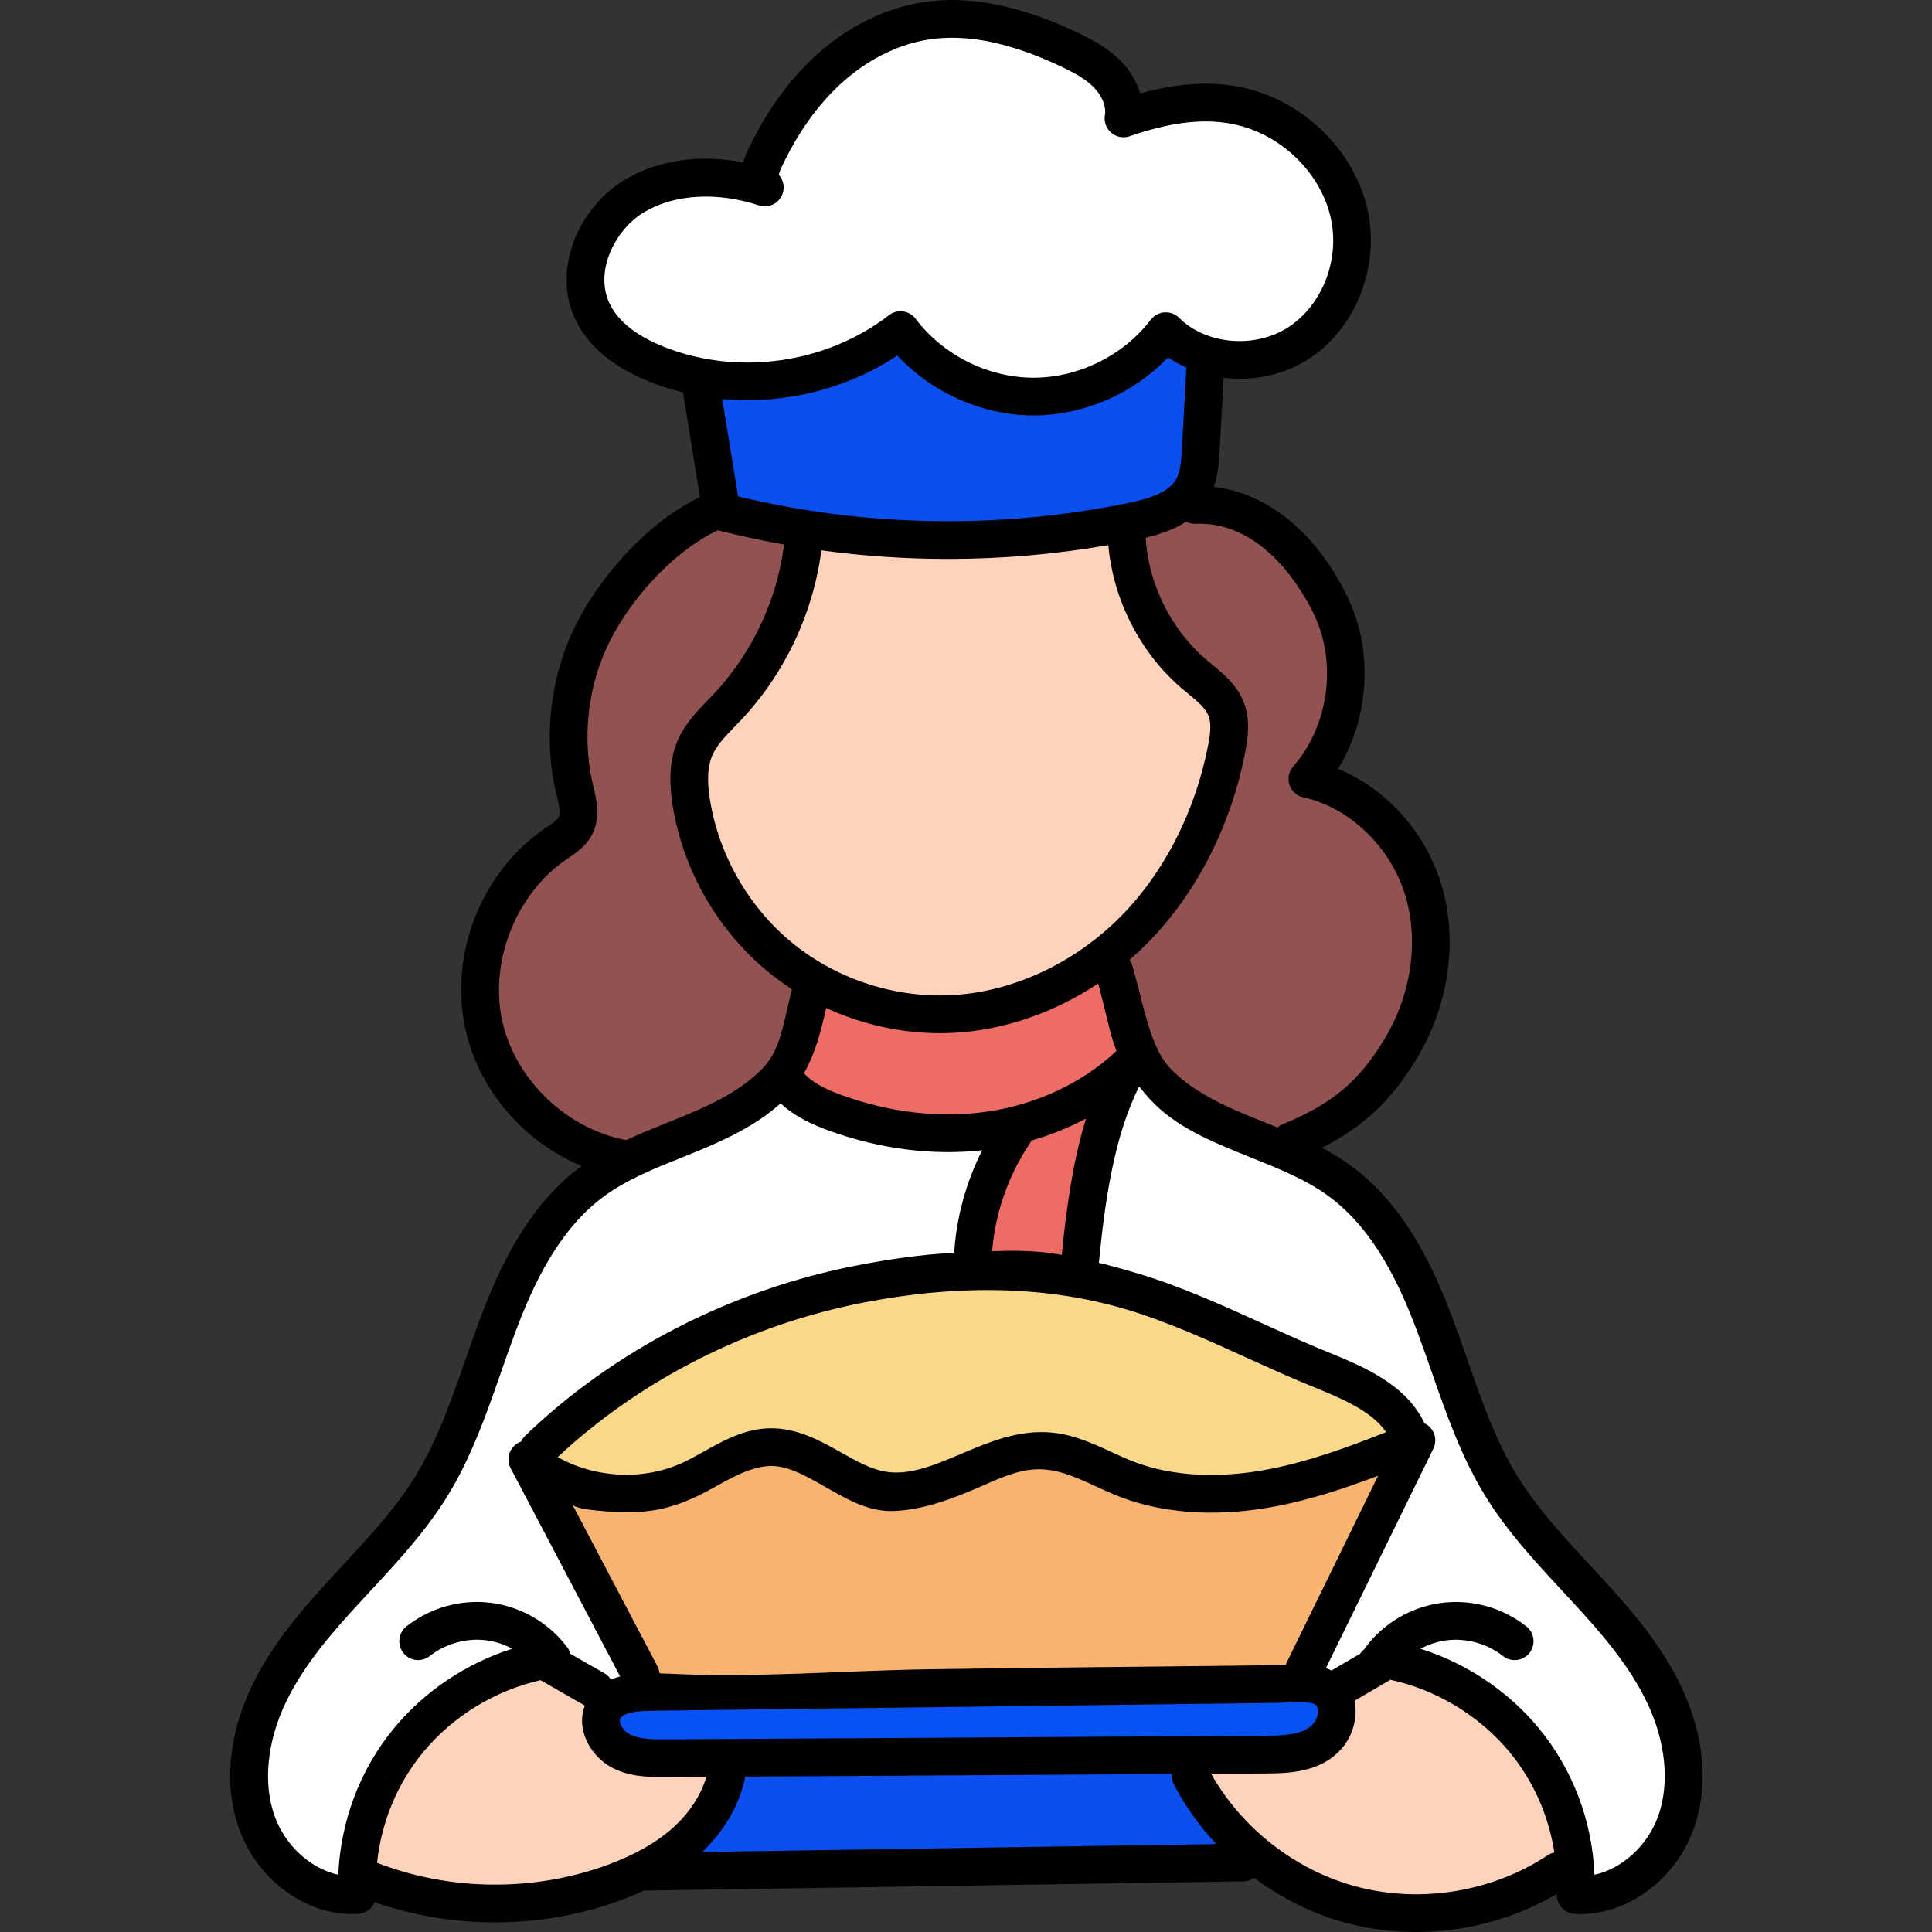 <?xml version="1.0"?>
<svg xmlns="http://www.w3.org/2000/svg" height="512px" viewBox="-61 0 512 512" width="512px" class=""><rect x="-61" y="0" width="512" height="512" fill="#333333" stroke="none"/><g><g fill="#fff"><path d="m236.734 31.375c.664-3.797-.855-8.098-4.094-11.52-2.758-2.883-6.211-4.828-10.551-6.859-11.457-5.379-21.52-7.992-30.758-7.992-2.387 0-4.754.184-7.027.539-2.695.422-5.43 1.121-8.145 2.086-2.648.957-5.281 2.18-7.82 3.629-3.512 2.004-6.859 4.457-9.945 7.293-6.684 6.145-12.371 14.168-16.902 23.848-.5 1.066-.844 2.098-1.016 3.062l-.441 2.402 1.652 1.82c-5.199-1.719-10.461-2.59-15.641-2.59-7.086 0-13.621 1.668-18.895 4.828-9.777 5.844-16.543 19.652-11.02 30.895 2.867 5.809 8.648 10.461 17.184 13.828 7.48 2.945 15.477 4.434 23.766 4.434 14.824 0 29.234-4.828 40.574-13.605 8.109 10.812 21.547 17.562 35.094 17.621h.148c13.445 0 26.871-6.641 35.043-17.336 4.848 4.852 11.98 7.637 19.574 7.637 5.691 0 11.074-1.535 15.57-4.441 10.465-6.773 16.086-20.457 13.668-33.277-2.293-12.121-11.602-23.043-23.715-27.832-4.543-1.797-9.289-2.668-14.508-2.668-6.488 0-13.617 1.371-21.797 4.199zm0 0" data-original="#000000" class=""/><path d="m271.438 355.246c4.469 2.039 9.539 4.348 14.5 6.434.605.254 3.07 1.266 3.07 1.266 8.281 3.383 18.562 7.586 22.77 15.93l.609 1.93 1.98.906-30.977 63.27 5.375 1.832c.285.098.574.219.859.359l2.418 1.211 9.918-5.797 1.043-.602.645-.992.68-.535s.559-.895.609-.973c.129-.168.258-.34.391-.508l8.621 2.73c11.262 3.566 21.543 10.461 28.949 19.418 8.359 10.113 13.086 22.539 13.668 35.93l.258 5.953 5.816-1.285c9.074-2.008 17.105-9.336 20.465-18.668 3.59-9.965 2.457-22.367-3.113-34.031-5.094-10.668-13.059-19.734-20.762-28.086-.852-.938-1.715-1.859-2.562-2.77l-.074-.078c-6.984-7.539-14.203-15.336-19.668-24.199-6.098-9.879-9.996-21.059-13.766-31.867l-.188-.535c-1.191-3.418-2.422-6.953-3.715-10.375-4.73-12.629-11.871-28.375-25.191-38.137-6.504-4.781-13.824-7.715-21.59-10.828l-3.402-1.371c-7.973-3.258-17.035-7.316-23.633-14.262-.195-.211-.383-.422-.566-.641l-6.844-8.266-1.926 10.559c-1.156 6.371-4.105 12.645-6.988 18.77l-1.082 2.305c-3.727 7.988-7.07 16.59-6.312 25.363l.332 3.805 3.754.684c4.531.828 8.945 1.879 13.125 3.133 11.145 3.328 21.934 8.223 32.367 12.961zm53.395 74.293c4.879 0 9.664 1.434 13.707 4.062-4.035-2.625-8.832-4.055-13.742-4.062zm-11.75 3-1.047.566c1.18-.707 2.426-1.309 3.711-1.816-.902.363-1.789.777-2.664 1.25zm2.723-1.27c.422-.168.848-.328 1.277-.469-.43.145-.855.301-1.277.469zm0 0" data-original="#000000" class=""/><path d="m27.574 501.723 5.816 1.285.258-5.953c.578-13.391 5.309-25.816 13.672-35.93 7.402-8.957 17.68-15.855 28.945-19.418l8.617-2.727c.152.191.305.391.453.59l.539 2.023 1.82 1.035c.648.367 1.312.75 1.992 1.141l.258.148c2.988 1.727 5.383 3.105 6.672 3.797l2.242 3.668 3.961-1.664c.594-.246 1.199-.457 1.812-.621l6.039-1.621-31.914-60.723 2-.684.875-1.961c22.938-22.094 53.316-37.672 85.539-43.871 10.141-1.957 20.141-3.07 29.719-3.305l4.43-.105.422-4.414c1.246-12.953 6.805-25.293 10.008-31.496l4.879-9.445-10.391 2.27c-5.086 1.109-10.254 1.676-15.363 1.676-1.414 0-2.797-.043-4.109-.125-11.902-.711-24.055-4.691-34.223-11.207l-3.785-2.426-2.816 3.508c-.406.508-.758.914-1.133 1.305-6.637 6.988-15.699 11.047-23.656 14.297l-3.434 1.383c-7.75 3.109-15.07 6.043-21.57 10.82-13.324 9.766-20.465 25.512-25.191 38.129-1.297 3.434-2.527 6.969-3.719 10.387l-.184.531c-3.773 10.812-7.668 21.992-13.766 31.871-5.465 8.863-12.688 16.66-19.672 24.199l-.059.066c-.863.922-1.723 1.844-2.562 2.762-7.719 8.371-15.68 17.438-20.773 28.105-5.57 11.664-6.707 24.066-3.113 34.027 3.355 9.336 11.391 16.664 20.465 18.672zm49.559-69.184c-.879-.473-1.77-.891-2.676-1.254 1.289.508 2.539 1.109 3.727 1.824zm-2.727-1.273c-.426-.168-.855-.324-1.289-.473.438.145.863.309 1.289.473zm-9.027-1.727c.07 0 .145 0 .215.004-.043-.004-.086-.004-.129-.004-5.613 0-11.316 1.969-15.652 5.402 4.391-3.48 9.918-5.402 15.566-5.402zm0 0" data-original="#000000" class=""/></g><path d="m290.484 447.684c-1.621-1.137-3.719-1.621-7.02-1.621-1.121 0-2.215.055-3.223.102l-.242.012c-.691.035-1.355.066-1.938.086-4.34.082-8.68.129-13.02.176l-9.422.113-144.414 1.828c-4.344.051-10.352.621-12.371 4.949-1.832 3.863.852 8.598 4.527 10.609 3.441 1.859 7.555 2.016 11.141 2.016l159.688-.965c5.383-.035 12.754-.09 16.91-5.254 1.602-2.004 2.414-4.934 2.066-7.488-.281-1.969-1.219-3.555-2.684-4.562zm0 0" fill="#bfc7d8" data-original="#BFC7D8" class="" style="fill:#0851F2" data-old_color="#0850F0"/><path d="m288.973 362.93c-1.039-.418-2.047-.836-3.051-1.262-4.668-1.961-9.367-4.094-13.91-6.156l-.672-.305c-10.445-4.742-21.242-9.645-32.398-12.98-11.859-3.547-24.723-5.344-38.238-5.344-10.695 0-21.977 1.129-33.531 3.355-31.32 6.023-61.082 21.031-83.801 42.254l-5.012 4.684 5.992 3.34c6.234 3.473 13.367 5.309 20.629 5.309 6.008 0 11.961-1.293 17.238-3.75 1.996-.938 3.926-2.02 5.789-3.066 4.734-2.648 9.629-5.387 15.039-5.5l.289-.004c5.879 0 11.312 3.062 16.105 5.77 4.195 2.363 8.531 4.809 13.242 5.641 1.234.215 2.523.324 3.828.324 6.5 0 12.902-2.707 19.129-5.336 6.539-2.77 12.719-5.387 19.301-5.387.738 0 1.477.035 2.199.102 5.066.461 9.566 2.535 14.352 4.738l.414.188c1.871.855 3.637 1.664 5.484 2.383 6.707 2.617 14.293 3.945 22.543 3.945 5.355 0 10.973-.566 16.688-1.688 10.93-2.145 21.629-6.078 31.559-10.008l5.82-2.305-3.535-5.168c-4.742-6.926-13.625-10.559-21.492-13.773zm0 0" fill="#f9d889" data-original="#F9D889"/><path d="m264.965 485.289c-4.211-4.512-7.73-9.477-10.453-14.762l.422-5.422-118.539.715-4.832.066-.145 4.824c-1.328 5.844-4.797 11.695-9.762 16.477l-9.137 8.797 160.129-2.457zm0 0" fill="#d8deec" data-original="#D8DEEC" class="active-path" style="fill:#0B4FF0" data-old_color="#0D50F0"/><path d="m133.438 136.426c18.484 4.441 37.598 6.695 56.801 6.695 16.434 0 32.84-1.66 48.77-4.93 6.188-1.273 12.926-3.301 16.008-8.699 1.809-3.184 2.012-7.012 2.195-10.383l1.141-20.586.77-4.027-3.609-1.617c-1.562-.699-2.918-1.445-4.145-2.281l-3.5-2.395-2.934 3.066c-8.277 8.656-20.254 13.824-32.035 13.824h-.168c-11.945-.055-24.008-5.387-32.262-14.266l-2.891-3.109-3.535 2.348c-10.68 7.086-23.832 10.988-37.031 10.988-2.047 0-4.113-.094-6.141-.281l-6.426-.586 5.758 35.461zm0 0" fill="#d8deec" data-original="#D8DEEC" class="active-path" style="fill:#0B4FF0" data-old_color="#0D50F0"/><path d="m285.465 206.434c10.73-12.285 13.293-31.148 6.23-45.875-3.023-6.281-14.457-26.77-34.824-26.77-.426 0-.855.012-1.258.016l-2.578-1.324-2.43 1.578c-2.309 1.5-5.223 2.645-9.172 3.594l-4.074.984.258 4.184c.84 13.605 7.512 27 17.883 35.867l.281.238c.41.34.828.691 1.266 1.051 2.73 2.25 5.555 4.578 6.859 7.855 1.246 3.117.969 6.516.164 10.66-3.586 18.461-12.227 35.406-24.32 47.707-1.457 1.477-2.988 2.906-4.684 4.375l-3.41 2.945 2.605 3.699c.711 2.461 1.355 5.004 1.922 7.254 2.094 8.242 4.258 16.766 9.219 21.996 6.625 6.98 15.695 11.047 23.668 14.305 1.133.465 2.27.922 3.391 1.367l1.203.484c.66.266 1.324.535 1.984.805l2.918 1.129 2.305-2.016c14.059-5.797 22.016-12.484 29.352-24.668 7.887-13.094 10.066-28.965 5.84-42.457-4.492-14.328-16.785-25.98-30.598-28.984zm0 0" fill="#935252" data-original="#935252" class="" style="fill:#935252"/><path d="m146.184 254.074c-12.656-10.203-21.395-25.258-23.973-41.305-.629-3.91-1.203-9.691 1.043-14.742 1.531-3.438 4.23-6.223 6.895-8.973.539-.562 1.082-1.125 1.621-1.695 10.891-11.574 17.988-26.645 19.98-42.43l.594-4.723-4.688-.828c-5.805-1.023-11.582-2.262-17.172-3.68l-1.711-.438-1.609.738c-11.758 5.414-24.227 18.141-31.027 31.68-6.324 12.586-8.105 27.68-4.879 41.402l.145.629c.711 2.961 1.516 6.316.113 9.086-.988 1.945-2.867 3.219-4.75 4.496l-.641.441c-15.016 10.312-22.918 30.672-18.789 48.414 4.031 17.324 19.133 31.68 36.719 34.906l1.57.289 1.445-.676c3.445-1.609 7.012-3.059 10.656-4.516 1.145-.457 2.281-.914 3.41-1.379 7.98-3.258 17.047-7.32 23.676-14.305 4.711-4.961 6.062-10.879 7.625-17.707l.043-.184c.387-1.668.789-3.395 1.246-5.156l.902-3.488-3.023-1.961c-1.977-1.285-3.754-2.562-5.422-3.898zm0 0" fill="#935252" data-original="#935252" class="" style="fill:#935252"/><path d="m342.895 461.125c-8.711-10.543-20.938-17.957-34.43-20.871l-2.375-.465-1.762 1.41-8.895 5.203-3.137 1.91.797 3.559c.023.121.055.234.074.359.359 2.535-.457 5.48-2.07 7.504-4.145 5.172-11.523 5.219-16.906 5.254l-22.762.129 4.172 7.406c8.883 15.758 24.578 27.867 41.992 32.387 5.383 1.395 10.996 2.102 16.684 2.102 13.398 0 26.785-3.984 37.633-11.188l4.703-.941-.742-4.738c-1.691-10.758-6.18-20.793-12.977-29.02zm0 0" fill="#ffd2bb" data-original="#FFD2BB"/><path d="m263.902 187.82c-1.305-3.266-4.129-5.598-6.898-7.883-.52-.426-1.043-.852-1.551-1.285-9.965-8.512-16.602-21.457-17.754-34.633l-.477-5.426-5.363.938c-13.691 2.383-27.691 3.594-41.613 3.594-10.891 0-21.965-.746-32.91-2.227l-4.98-.672-.648 4.984c-2.035 15.691-9.117 30.66-19.961 42.168-.52.559-1.059 1.113-1.637 1.715-2.613 2.699-5.316 5.488-6.848 8.934-1.711 3.828-2.047 8.508-1.055 14.742 2.586 16.059 11.328 31.113 23.98 41.301 11.789 9.504 26.684 14.734 41.938 14.734 1.172 0 2.352-.031 3.52-.094 17.449-.969 34.98-9.168 48.098-22.5 12.102-12.309 20.738-29.258 24.324-47.719.695-3.582 1.156-7.352-.164-10.672zm0 0" fill="#ffd2bb" data-original="#FFD2BB"/><path d="m114.406 465.949c-3.551 0-7.625-.156-11.047-2.023-3.418-1.855-6.188-6.262-4.695-10.145l1.562-4.07-3.824-2.105c-1.395-.766-3.684-2.086-6.105-3.484l-.773-.445c-1.75-1.012-3.496-2.02-4.836-2.77l-1.676-.938-1.871.426c-13.25 3.004-25.262 10.367-33.82 20.73-7.48 9.047-12.105 20.121-13.367 32.02l-.406 3.809 3.574 1.379c10.488 4.062 21.625 6.121 33.102 6.121 10.949-.004 21.59-1.883 31.641-5.594 7.605-2.816 13.633-6.223 18.438-10.418 5.254-4.602 8.949-10.188 10.688-16.152l1.871-6.438-17.082.102h-1.371zm0 0" fill="#ffd2bb" data-original="#FFD2BB"/><path d="m239.402 275.727c-1.289-3.633-2.32-7.711-3.23-11.316l-.121-.477c-.391-1.527-.785-3.086-1.199-4.605l-1.824-6.68-5.766 3.832c-11.023 7.32-23.344 11.547-35.621 12.223-1.25.066-2.406.102-3.523.102-9.527 0-19.238-2.145-28.086-6.203l-5.535-2.539-1.414 5.922c-.227.945-.441 1.871-.641 2.758-.949 4.129-1.848 8.027-3.453 11.504l-1.824 3.949 3.656 2.352c10.594 6.824 23.297 10.996 35.77 11.75 1.406.082 2.844.125 4.27.125 6.914 0 13.777-.965 20.375-2.828-6.48 11.301-11.172 24.777-12.398 35.777l-.605 5.453 5.484.102c5.129.094 10.27.469 15.277 1.109l5.816.746-.184-5.863c-.242-7.621 2.801-15.27 6.109-22.367l1.129-2.406c3.078-6.543 6.258-13.305 7.367-20.523l1.812-11.836-1.289.938zm0 0" fill="#ed6d66" data-original="#ED6D66"/><path d="m276.621 394.191c-5.797 1.129-11.41 1.703-16.68 1.703 0 0-.66 0-.984-.004l-3.48-.047-3.102-.336c-5.324-.574-10.363-1.777-14.98-3.578-1.922-.75-3.812-1.609-5.961-2.605-4.535-2.078-9.227-4.23-14.234-4.699-.449-.051-.914-.07-1.391-.086l-1.984-.059.016-.582-2.012.523-1.535-.047.031.438-2.906.758c-3.957 1.031-7.934 2.711-11.793 4.344-6.488 2.734-12.617 5.32-19.051 5.32l-.457-.004-2.965-.059-2.953-.859c-3.773-1.102-7.324-3.105-10.762-5.043-5.051-2.836-10.277-5.77-16.051-5.77h-.316c-5.406.117-10.285 2.844-15.047 5.508l-4 2.207.008.027-2.188.992c-5.148 2.336-10.977 3.566-16.863 3.566-4.379 0-8.703-.656-12.863-1.953l-11.543-3.602 28.219 53.641.543 4.52 38.395-.484v-.008l32.816-.402v-.004l31.742-.398v-.004l32.895-.422v.004l17.195-.219c4.648-.047 10.148-.105 15.676-.211.645-.012 1.332-.043 2.043-.09l3.484-.223 1.023-3.453 29.656-60.566-11.828 4.488c-10.211 3.875-18.176 6.273-25.812 7.777zm0 0" fill="#f7b36f" data-original="#F7B36F" class="" style="fill:#F7B36F"/><path d="m384.5 446.871c-5.41-11.324-13.641-20.707-21.609-29.344-.852-.922-1.703-1.84-2.559-2.762-6.848-7.383-13.93-15.016-19.156-23.492-5.805-9.414-9.441-19.852-13.293-30.898-1.258-3.617-2.562-7.355-3.938-11.02-4.984-13.281-12.547-29.875-26.922-40.414-2.469-1.809-5.051-3.367-7.699-4.773 11.152-5.645 18.547-12.695 25.18-23.715 8.613-14.297 10.977-31.688 6.332-46.523-4.309-13.746-14.617-24.965-27.23-30.164 8.215-13.426 9.43-31.133 2.598-45.363-8.219-17.113-21.227-27.742-35.523-29.379 1.168-3.336 1.367-6.758 1.527-9.637l1.066-19.273c7.734.93 15.863-.656 22.527-4.965 12.129-7.852 18.656-23.645 15.863-38.402-2.605-13.766-13.121-26.152-26.793-31.551-9.836-3.887-20.664-4.047-33.699-.441-.879-2.98-2.551-5.863-4.906-8.336-3.477-3.648-7.848-5.977-12.055-7.949-15.312-7.184-28.621-9.758-40.68-7.871-6.055.949-12 3.078-17.68 6.324-3.832 2.191-7.48 4.867-10.84 7.949-7.156 6.57-13.23 15.121-18.051 25.41-.434.938-.781 1.852-1.039 2.742-11.48-2.199-22.605-.617-31.344 4.613-6.008 3.594-10.914 9.508-13.469 16.227-2.773 7.305-2.586 14.816.535 21.152 3.43 6.973 10.105 12.449 19.84 16.281 2.777 1.094 5.625 1.992 8.512 2.707l4.504 27.73c-14.402 6.855-26.793 21.684-32.832 33.707-6.844 13.621-8.77 29.949-5.277 44.793l.152.629c.508 2.133 1.082 4.547.508 5.68-.402.801-1.75 1.711-3.055 2.59l-.699.477c-16.914 11.617-25.48 33.691-20.832 53.676 3.723 16 15.637 29.457 30.66 35.711-14.328 10.543-21.879 27.102-26.855 40.359-1.375 3.664-2.68 7.402-3.938 11.02-3.852 11.047-7.488 21.484-13.293 30.898-5.227 8.477-12.309 16.109-19.156 23.492-.855.922-1.707 1.84-2.559 2.762-7.969 8.637-16.199 18.02-21.609 29.344-6.234 13.047-7.414 26.5-3.312 37.879 4.773 13.262 17.215 22.504 29.988 22.504.512 0 1.023-.016 1.535-.043 1.98-.117 3.621-1.383 4.328-3.109 10.23 3.562 21.082 5.348 31.93 5.348 11.375 0 22.75-1.961 33.41-5.902 2.195-.809 4.262-1.676 6.227-2.59.195.023.383.059.586.059h.078l158.031-2.43c1.055-.016 2.023-.359 2.824-.934 7.484 5.57 15.992 9.758 25.004 12.094 5.836 1.512 11.863 2.254 17.898 2.254 13.047 0 26.117-3.473 37.344-10.082v.109c-.105 2.719 1.984 5.023 4.703 5.184.512.027 1.023.043 1.535.043 12.77 0 25.215-9.242 29.988-22.504 4.098-11.379 2.922-24.832-3.312-37.879zm-97.312-284.141c6.223 12.961 3.969 29.582-5.484 40.418-1.164 1.332-1.535 3.18-.98 4.855.555 1.68 1.957 2.941 3.684 3.316 12.113 2.637 22.918 12.926 26.887 25.594 3.805 12.148 1.805 26.496-5.352 38.379-6.816 11.316-13.891 17.242-27.035 22.652-.512.211-.957.512-1.352.859-1.078-.441-2.152-.871-3.219-1.301-1.125-.449-2.246-.902-3.367-1.359-7.492-3.055-15.984-6.84-21.938-13.117-4.07-4.285-6.074-12.191-8.008-19.836-.613-2.422-1.25-4.926-1.953-7.355-.16-.551-.426-1.039-.734-1.48 1.711-1.477 3.375-3.02 4.973-4.645 12.781-13 21.895-30.855 25.668-50.27.84-4.332 1.371-8.965-.426-13.469-1.781-4.469-5.27-7.34-8.344-9.875-.504-.414-1.008-.832-1.5-1.25-9.371-8-15.34-20.039-16.102-32.34 3.73-.902 7.508-2.164 10.723-4.258.742.379 1.578.598 2.469.562 18.098-.762 28.602 18.113 31.391 23.918zm-7.105 277.641c-.133.266-.223.539-.301.812-.633.031-1.246.062-1.816.074-5.211.098-10.422.156-15.637.215-25.371.281-51.25.508-76.816.895-23.008.348-46.48 2.363-69.465 1.16-.164-.008-2.254.047-2.281-.184-.07-.586-.234-1.168-.523-1.723 0 0-22.613-43.004-22.613-43.008.766 1.457 8.305 1.832 9.867 1.977 3.762.352 7.566.262 11.309-.281 4.195-.609 8.172-2 11.969-3.809 1.273-.605 2.531-1.258 3.77-1.949 4.551-2.527 10.305-5.938 15.633-6.051 4.527-.082 9.043 2.441 13.812 5.133 5.984 3.371 11.926 7.129 19.051 6.793 7.617-.359 14.574-2.973 21.523-5.91 5.102-2.16 10.336-4.871 15.98-5.129 5.59-.258 10.887 2.223 15.844 4.504 1.992.918 4.055 1.867 6.188 2.695 13.223 5.156 28.211 5.211 42.008 2.508 9.191-1.805 18.035-4.75 26.629-8.012zm7.113 16.234c-2.457 3.066-7.355 3.348-13.035 3.383l-158.445.961c-3.414.02-7.289.043-9.969-1.414-1.816-.984-2.852-3.094-2.395-4.066.352-.75 1.848-2.016 7.914-2.094l144.422-1.824 6.754-.078c5.238-.059 10.477-.117 15.715-.219.727-.016 1.512-.051 2.328-.094 2.461-.125 5.828-.297 7.129.613.133.094.48.336.602 1.172.168 1.176-.262 2.715-1.02 3.66zm-11.539-67.324c-13.625 2.672-26.227 1.977-36.449-2.012-1.855-.723-3.695-1.566-5.641-2.465-4.949-2.277-10.062-4.629-15.965-5.168-8.66-.797-16.422 2.492-23.934 5.668-7.055 2.984-13.719 5.801-20.121 4.68-3.863-.676-7.645-2.809-11.648-5.062-5.465-3.082-11.648-6.539-18.934-6.418-6.676.141-12.375 3.332-17.398 6.148-1.895 1.059-3.68 2.059-5.473 2.891-10.508 4.895-23.238 4.219-33.309-1.395 22.039-20.59 50.816-35.133 81.332-41.008 25.48-4.902 48.824-4.273 69.387 1.875 10.871 3.25 21.547 8.102 31.871 12.789 4.762 2.164 9.684 4.398 14.609 6.473 1.008.426 2.055.855 3.125 1.293 7.242 2.961 15.352 6.289 19.23 11.957-9.984 3.953-20.234 7.703-30.684 9.754zm-55.277-56.727c-.992-.168-1.98-.324-2.965-.461-5.133-.711-10.312-.695-15.488-.52.816-10.102 4.305-20.137 9.965-28.508.176-.258.312-.527.434-.801 5.059-1.457 9.922-3.414 14.477-5.836-3.551 11.535-5.242 24.199-6.422 36.125zm-19.75-37.965c-12.391 1.801-25.715.293-38.531-4.359-3.395-1.234-7.465-2.977-10.027-5.781 2.5-4.523 4.102-9.613 5.242-14.586.207-.895.418-1.801.637-2.719 9.434 4.328 19.805 6.656 30.168 6.656 1.266 0 2.535-.035 3.797-.102 13.258-.734 26.527-5.359 38.113-13.055.449 1.652.879 3.348 1.301 5.004 1.086 4.305 1.953 8.707 3.539 12.863-8.992 8.469-21.145 14.176-34.238 16.078zm-10.387-146.469c14.238 0 28.473-1.227 42.477-3.664 1.266 14.492 8.438 28.555 19.492 37.996.535.457 1.086.91 1.637 1.363 2.355 1.941 4.582 3.777 5.414 5.863.84 2.109.445 5.023-.105 7.855-3.398 17.508-11.562 33.547-22.98 45.168-12.246 12.457-28.578 20.113-44.812 21.012-15.004.82-30.336-4.109-42.043-13.539-11.707-9.434-19.785-23.355-22.172-38.203-.836-5.211-.621-8.996.676-11.906 1.18-2.652 3.473-5.016 5.898-7.52.566-.586 1.133-1.168 1.688-1.758 11.562-12.285 19.082-28.215 21.262-44.938 11.117 1.508 22.344 2.27 33.57 2.27zm-55.641-16.559-4.191-25.812c16.164 1.488 32.844-2.523 46.391-11.516 9.141 9.824 22.488 15.805 35.902 15.859h.188c13.266 0 26.488-5.781 35.656-15.367 1.547 1.055 3.203 1.949 4.922 2.711-.039.215-.09.426-.102.652l-1.148 20.746c-.16 2.969-.332 6.043-1.555 8.188-2.082 3.656-7.57 5.219-12.664 6.266-33.98 6.988-69.656 6.387-103.398-1.727zm-19.453-39.57c-7.348-2.895-12.238-6.727-14.531-11.395-4.246-8.621 1.387-19.77 9.094-24.383 7.977-4.773 19.34-5.438 30.402-1.785 2.332.77 4.879-.27 6.008-2.453.973-1.875.645-4.121-.723-5.641.07-.383.242-1.004.621-1.816 4.262-9.102 9.562-16.602 15.754-22.285 2.812-2.578 5.852-4.809 9.043-6.633 4.617-2.641 9.418-4.363 14.262-5.125 10.023-1.566 21.438.734 34.887 7.043 3.84 1.805 6.852 3.477 9.059 5.797 2.109 2.215 3.176 4.973 2.785 7.199-.305 1.742.336 3.52 1.688 4.668 1.348 1.148 3.203 1.496 4.875.918 13.418-4.645 23.848-5.156 32.824-1.609 10.559 4.172 18.656 13.637 20.641 24.113 2.059 10.871-2.66 22.445-11.469 28.145-8.828 5.711-21.789 4.582-28.891-2.523-1.023-1.02-2.441-1.547-3.871-1.449-1.438.094-2.766.809-3.641 1.953-7.242 9.488-19.133 15.363-31.07 15.363-.047 0-.098 0-.148 0-11.984-.047-23.898-6.031-31.09-15.617-.805-1.07-2.004-1.773-3.328-1.957-.227-.027-.449-.043-.672-.043-1.102 0-2.18.363-3.059 1.043-16.594 12.832-39.93 16.156-59.449 8.473zm-42.945 179.023c-3.676-15.816 3.367-33.969 16.754-43.164l.641-.438c2.137-1.445 4.797-3.242 6.375-6.359 2.23-4.402 1.113-9.09.297-12.512l-.145-.605c-2.961-12.594-1.332-26.449 4.477-38.008 6.293-12.527 17.984-24.48 28.652-29.391 5.793 1.469 11.645 2.723 17.539 3.766-1.867 14.75-8.477 28.805-18.664 39.629-.52.555-1.055 1.102-1.586 1.652-2.789 2.879-5.953 6.141-7.855 10.41-2.789 6.262-2.141 13.023-1.41 17.562 2.77 17.254 12.164 33.438 25.77 44.402 1.867 1.504 3.82 2.895 5.836 4.199-.488 1.891-.91 3.703-1.312 5.465-1.527 6.645-2.629 11.445-6.383 15.402-5.957 6.273-14.449 10.062-21.941 13.117-1.117.457-2.242.906-3.363 1.359-3.629 1.453-7.309 2.941-10.926 4.637-15.527-2.859-29.176-15.742-32.754-31.125zm-43.555 225.82c-7.23-1.594-14.004-7.605-16.84-15.473-3.141-8.719-2.07-19.719 2.93-30.184 4.809-10.07 12.484-18.797 19.938-26.871.844-.914 1.688-1.828 2.535-2.742 7.176-7.734 14.598-15.734 20.336-25.043 6.379-10.344 10.367-21.793 14.227-32.859 1.242-3.562 2.523-7.242 3.859-10.793 4.496-11.984 11.227-26.891 23.473-35.867 6.004-4.402 13.047-7.227 20.5-10.219 1.141-.457 2.281-.918 3.418-1.379 8.133-3.316 16.254-7.09 22.855-13.012 3.848 3.629 8.711 5.746 12.805 7.234 13.422 4.875 27.398 6.656 40.609 5.211-4.262 8.422-6.836 17.781-7.422 27.152-8.617.441-17.18 1.703-25.645 3.332-33.168 6.383-64.441 22.43-88.059 45.184-.469.449-.82.973-1.074 1.531-.543.188-1.059.473-1.523.855-1.832 1.504-2.355 4.09-1.25 6.188l29.016 55.188c-.82.219-1.641.496-2.449.836-.445-.715-1.055-1.336-1.852-1.766-1.332-.715-4.004-2.258-6.586-3.75-.781-.453-1.547-.895-2.277-1.316-.164-.598-.434-1.168-.816-1.68-4.812-6.461-12.156-10.766-20.145-11.809-7.992-1.039-16.191 1.234-22.504 6.242-2.164 1.715-2.523 4.863-.809 7.023 1.719 2.164 4.863 2.527 7.023.809 4.145-3.285 9.75-4.84 14.992-4.156 2.379.309 4.711 1.082 6.844 2.234-12.133 3.844-23.195 11.203-31.293 21-9.027 10.922-14.191 24.562-14.816 38.898zm88.352-12.16c-4.332 3.789-9.852 6.895-16.875 9.492-19.547 7.223-41.77 7.016-61.203-.496 1.156-10.84 5.371-21.043 12.25-29.363 7.867-9.516 19.031-16.309 31.078-19.043 1.422.801 3.328 1.902 5.195 2.984 2.598 1.5 5.043 2.914 6.551 3.734-2.473 6.43 1.559 13.395 6.977 16.34 4.438 2.41 9.301 2.629 13.434 2.629.465 0 .926-.004 1.371-.004l10.414-.066c-1.453 4.98-4.664 9.836-9.191 13.793zm8.121 6.113c5.668-5.445 9.613-12.113 11.18-18.973.074-.332.113-.664.121-.992l113.105-.688c-.074.898.086 1.828.531 2.691 2.988 5.773 6.805 11.105 11.246 15.867zm224.086.84c-14.586 9.676-33.41 12.828-50.355 8.438-16.262-4.219-30.645-15.363-38.891-29.992l14.262-.086c6.031-.039 15.145-.094 20.781-7.133 2.477-3.094 3.668-7.434 3.109-11.328-.039-.273-.102-.543-.156-.812l8.992-5.25c.164-.098.312-.211.461-.32 12.258 2.645 23.645 9.504 31.633 19.164 6.289 7.609 10.348 16.801 11.883 26.605-.594.129-1.18.359-1.719.715zm29.199-10.266c-2.836 7.867-9.609 13.879-16.844 15.473-.625-14.34-5.785-27.977-14.812-38.898-8.098-9.797-19.16-17.156-31.293-21 2.133-1.148 4.465-1.922 6.844-2.234 5.242-.684 10.848.871 14.992 4.16 2.16 1.715 5.309 1.352 7.023-.809 1.715-2.164 1.355-5.309-.809-7.027-6.312-5.008-14.512-7.281-22.504-6.238-7.988 1.043-15.332 5.344-20.145 11.805-.117.152-.215.312-.309.477-.434.336-.816.738-1.117 1.203l-7.578 4.426c-.484-.238-.977-.445-1.477-.625l28.48-58.172c.91-1.855.582-4.086-.828-5.602-.445-.477-.973-.84-1.539-1.105-.023-.055-.035-.109-.059-.164-4.922-10.285-16.355-14.961-25.543-18.715-1.035-.426-2.047-.84-3.023-1.25-4.801-2.023-9.656-4.23-14.355-6.363-10.629-4.828-21.621-9.82-33.145-13.27-3.289-.98-6.703-1.934-10.148-2.789 1.551-16.008 3.969-33.438 10.668-46.695.598.711 1.203 1.43 1.824 2.176 6.27 7.531 15.52 11.625 24.48 15.281 1.137.465 2.277.922 3.418 1.379 7.453 2.992 14.492 5.816 20.5 10.219 12.242 8.977 18.977 23.883 23.473 35.867 1.332 3.551 2.617 7.234 3.859 10.793 3.855 11.07 7.844 22.516 14.223 32.859 5.742 9.309 13.16 17.309 20.336 25.043.848.914 1.695 1.828 2.539 2.742 7.449 8.074 15.129 16.801 19.938 26.871 5 10.465 6.066 21.465 2.93 30.184zm0 0" data-original="#000000" class=""/></g> </svg>
